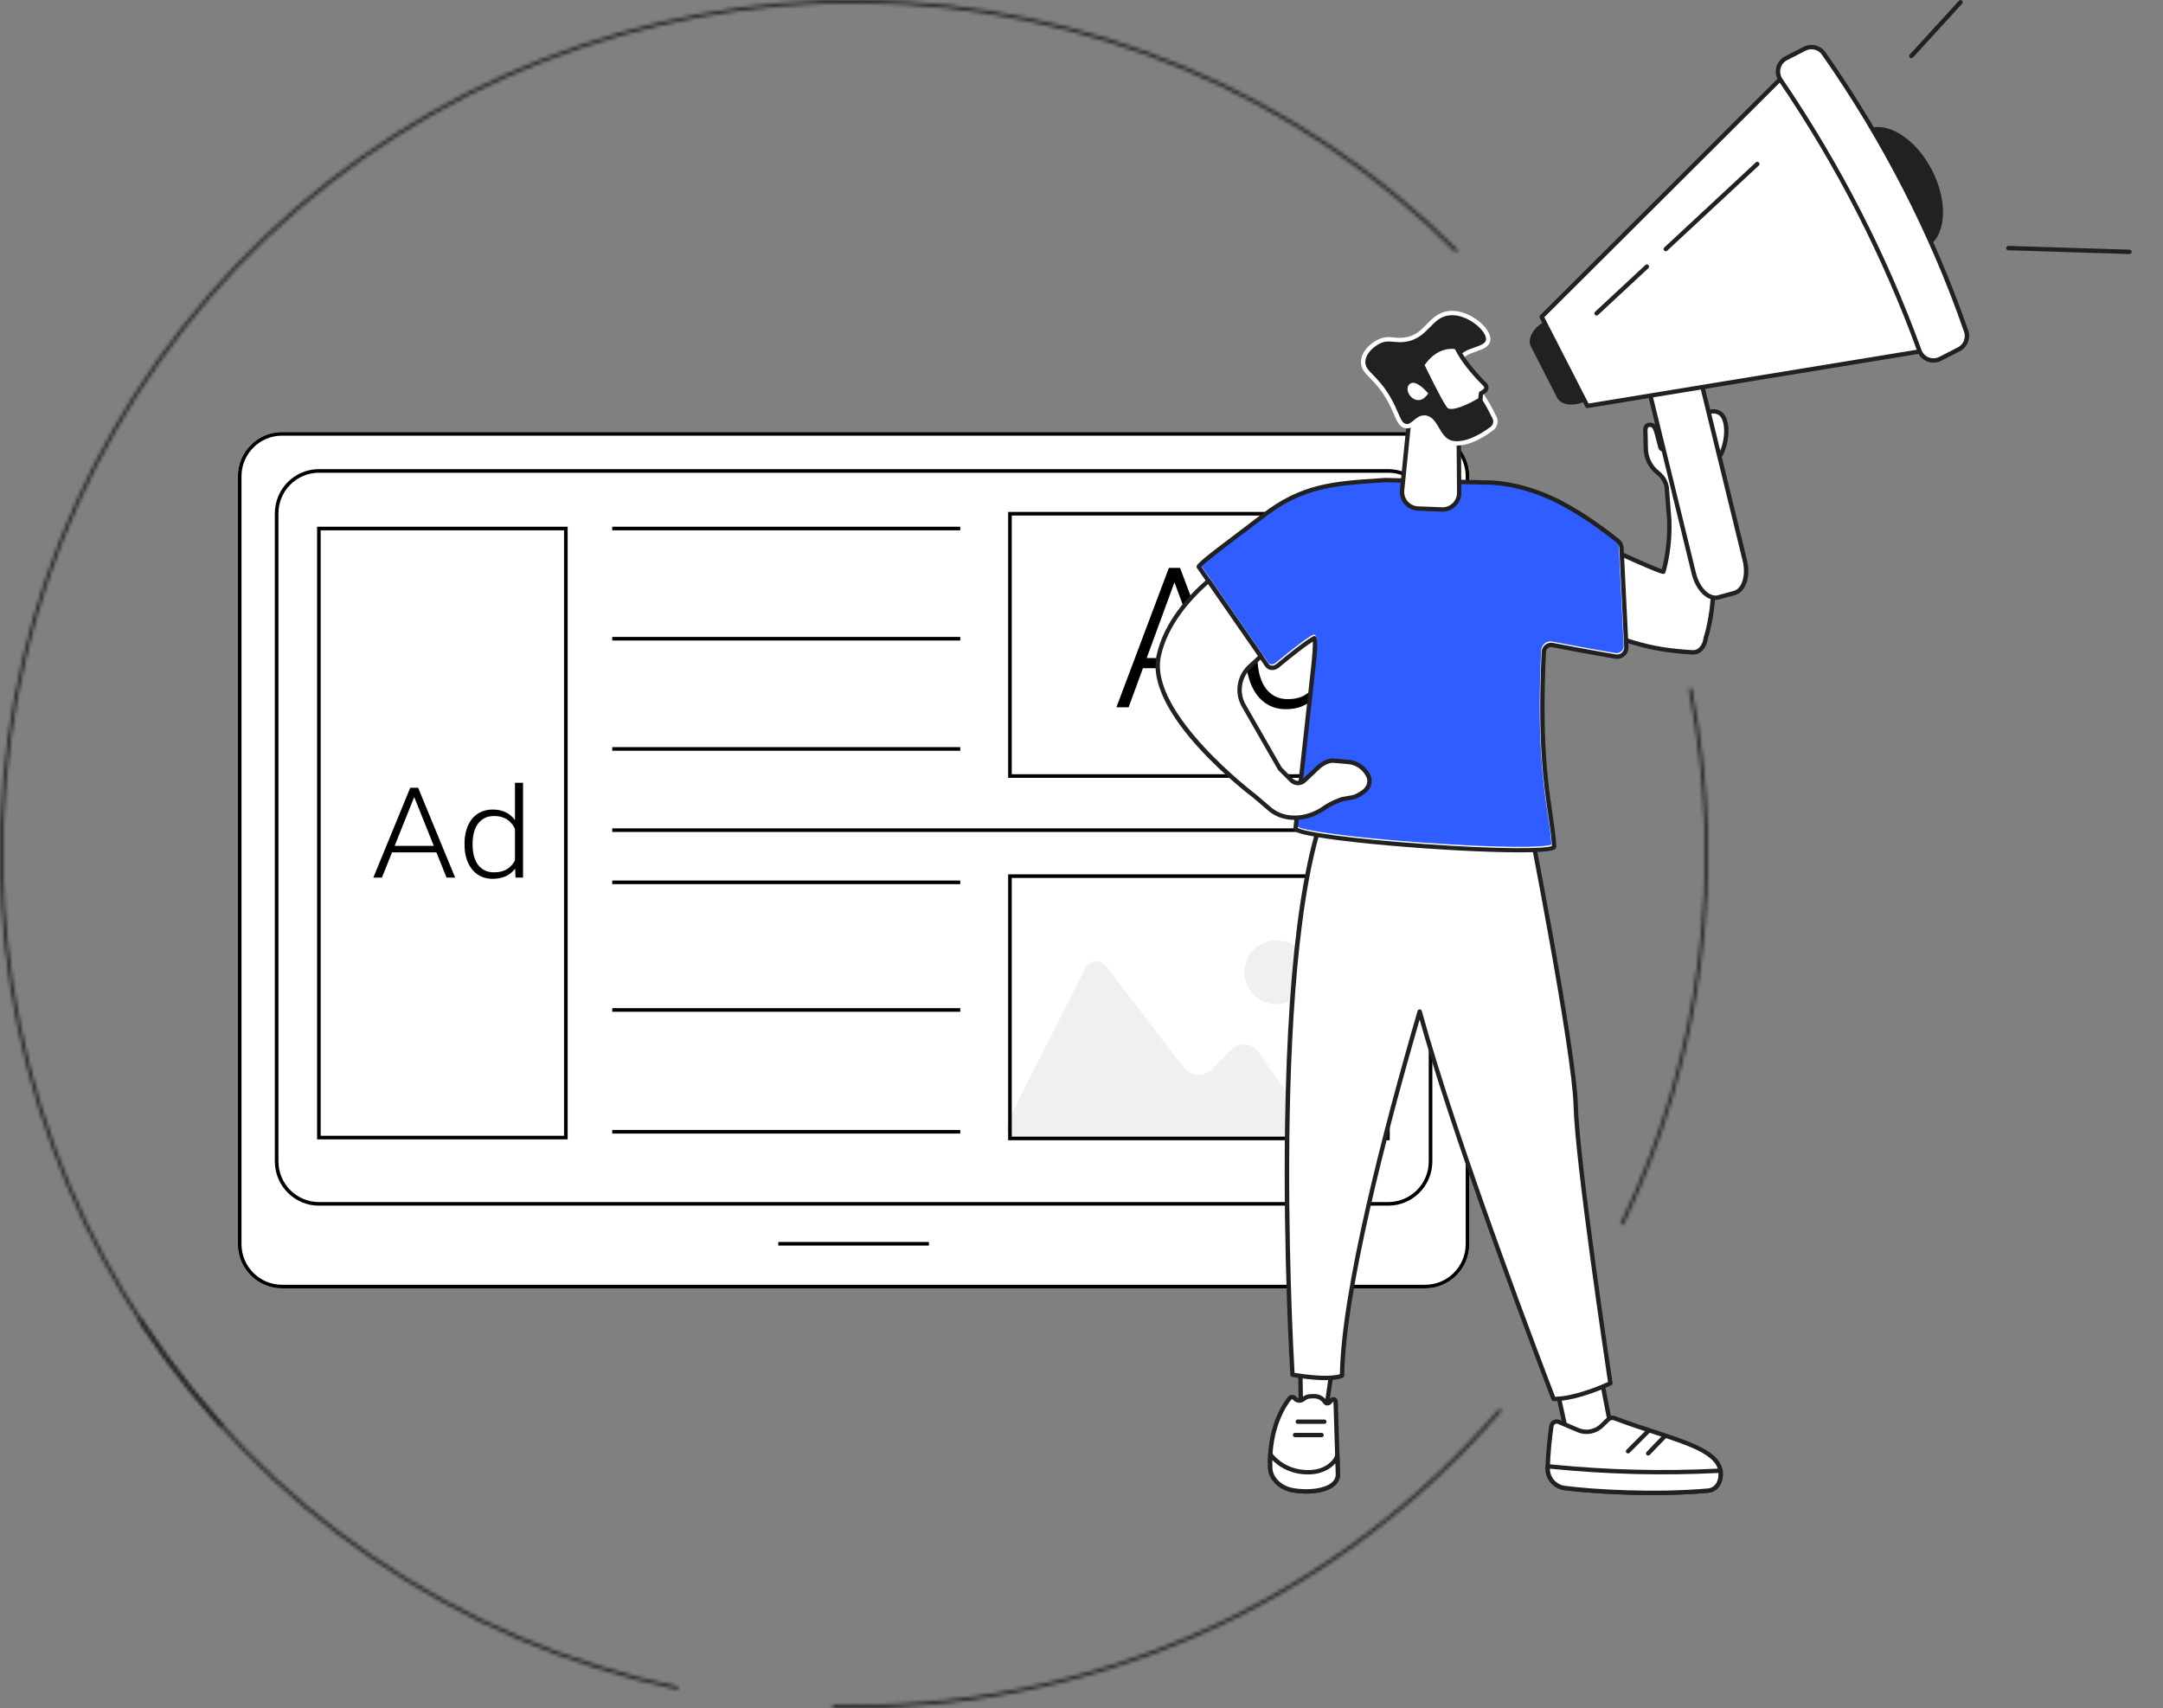 <svg width="599" height="473" viewBox="0 0 599 473" fill="none" xmlns="http://www.w3.org/2000/svg">
<rect x="0" y="0" width="599" height="473" fill="#808080" stroke="none"/>
<mask id="path-1-inside-1_109_12873" fill="white">
<path d="M403.731 69.269C360.101 25.64 301.148 0.788 239.451 0.018C177.754 -0.752 118.2 22.621 73.495 65.148C28.79 107.675 2.475 165.99 0.166 227.648C-2.144 289.307 19.735 349.426 61.133 395.178L61.776 394.597C20.529 349.012 -1.269 289.113 1.032 227.681C3.332 166.248 29.551 108.147 74.092 65.776C118.633 23.404 177.97 0.118 239.44 0.885C300.911 1.652 359.648 26.412 403.118 69.882L403.731 69.269Z"/>
</mask>
<path d="M403.731 69.269C360.101 25.64 301.148 0.788 239.451 0.018C177.754 -0.752 118.2 22.621 73.495 65.148C28.79 107.675 2.475 165.99 0.166 227.648C-2.144 289.307 19.735 349.426 61.133 395.178L61.776 394.597C20.529 349.012 -1.269 289.113 1.032 227.681C3.332 166.248 29.551 108.147 74.092 65.776C118.633 23.404 177.97 0.118 239.44 0.885C300.911 1.652 359.648 26.412 403.118 69.882L403.731 69.269Z" stroke="#212121" stroke-width="2" mask="url(#path-1-inside-1_109_12873)"/>
<mask id="path-2-inside-2_109_12873" fill="white">
<path d="M38.355 365.616C55.311 391.637 77.226 414.063 102.849 431.614C128.472 449.166 157.301 461.498 187.689 467.908L187.868 467.061C157.591 460.674 128.867 448.387 103.338 430.9C77.81 413.413 55.975 391.068 39.081 365.143L38.355 365.616Z"/>
</mask>
<path d="M38.355 365.616C55.311 391.637 77.226 414.063 102.849 431.614C128.472 449.166 157.301 461.498 187.689 467.908L187.868 467.061C157.591 460.674 128.867 448.387 103.338 430.9C77.81 413.413 55.975 391.068 39.081 365.143L38.355 365.616Z" stroke="#212121" stroke-width="2" mask="url(#path-2-inside-2_109_12873)"/>
<mask id="path-3-inside-3_109_12873" fill="white">
<path d="M449.546 339.181C471.797 293.016 478.449 240.873 468.503 190.6L467.653 190.768C477.563 240.857 470.935 292.809 448.766 338.805L449.546 339.181Z"/>
</mask>
<path d="M449.546 339.181C471.797 293.016 478.449 240.873 468.503 190.6L467.653 190.768C477.563 240.857 470.935 292.809 448.766 338.805L449.546 339.181Z" stroke="#212121" stroke-width="2" mask="url(#path-3-inside-3_109_12873)"/>
<mask id="path-4-inside-4_109_12873" fill="white">
<path d="M230.612 472.927C265.652 473.799 300.447 466.873 332.481 452.648C364.516 438.423 392.987 417.255 415.837 390.677L415.18 390.112C392.414 416.593 364.047 437.683 332.13 451.856C300.213 466.029 265.545 472.93 230.634 472.061L230.612 472.927Z"/>
</mask>
<path d="M230.612 472.927C265.652 473.799 300.447 466.873 332.481 452.648C364.516 438.423 392.987 417.255 415.837 390.677L415.18 390.112C392.414 416.593 364.047 437.683 332.13 451.856C300.213 466.029 265.545 472.93 230.634 472.061L230.612 472.927Z" stroke="#212121" stroke-width="2" mask="url(#path-4-inside-4_109_12873)"/>
<path d="M78.09 120.144H394.682C401.15 120.144 406.393 125.405 406.393 131.894V344.517C406.393 351.007 401.15 356.267 394.682 356.267H78.09C71.622 356.267 66.379 351.007 66.379 344.517V131.894C66.379 125.405 71.622 120.144 78.09 120.144Z" fill="white" stroke="white"/>
<path d="M78.09 120.144H394.682C401.15 120.144 406.393 125.405 406.393 131.894V344.517C406.393 351.007 401.15 356.267 394.682 356.267H78.09C71.622 356.267 66.379 351.007 66.379 344.517V131.894C66.379 125.405 71.622 120.144 78.09 120.144Z" stroke="black"/>
<path d="M88.322 130.411H384.45C390.918 130.411 396.161 135.672 396.161 142.162V321.614C396.161 328.103 390.918 333.364 384.45 333.364H88.322C81.855 333.364 76.612 328.103 76.612 321.614V142.162C76.612 135.672 81.855 130.411 88.322 130.411Z" stroke="black"/>
<path d="M88.309 146.355H156.7V315.009H88.309V146.355Z" stroke="black"/>
<path d="M115.143 219.615L105.768 243.013H103.387L113.617 218.128H115.272L115.143 219.615ZM123.66 243.013L114.268 219.615L114.137 218.128H115.793L126.041 243.013H123.66ZM121.987 234.228V236.039H107.609V234.228H121.987ZM142.613 239.423V216.76H144.845V243.013H142.762L142.613 239.423ZM128.645 233.954V233.595C128.645 232.159 128.825 230.867 129.184 229.716C129.544 228.553 130.059 227.562 130.728 226.742C131.41 225.91 132.229 225.277 133.183 224.844C134.138 224.4 135.216 224.178 136.42 224.178C137.597 224.178 138.638 224.354 139.544 224.708C140.449 225.061 141.224 225.568 141.869 226.229C142.526 226.89 143.053 227.676 143.45 228.587C143.859 229.499 144.156 230.513 144.343 231.63V236.194C144.194 237.241 143.921 238.205 143.524 239.082C143.127 239.948 142.601 240.706 141.944 241.355C141.286 241.993 140.493 242.489 139.563 242.842C138.645 243.184 137.585 243.355 136.382 243.355C135.192 243.355 134.12 243.127 133.165 242.671C132.21 242.215 131.398 241.571 130.728 240.74C130.059 239.897 129.544 238.899 129.184 237.749C128.825 236.598 128.645 235.333 128.645 233.954ZM130.877 233.595V233.954C130.877 235.037 130.994 236.039 131.231 236.963C131.466 237.886 131.825 238.688 132.309 239.373C132.792 240.056 133.406 240.591 134.151 240.979C134.894 241.366 135.775 241.56 136.791 241.56C138.069 241.56 139.141 241.338 140.009 240.894C140.877 240.438 141.571 239.84 142.092 239.099C142.613 238.347 142.991 237.527 143.227 236.637V231.322C143.078 230.719 142.86 230.103 142.576 229.476C142.291 228.85 141.9 228.274 141.404 227.75C140.92 227.214 140.301 226.787 139.544 226.468C138.8 226.138 137.895 225.972 136.828 225.972C135.8 225.972 134.912 226.167 134.169 226.554C133.425 226.941 132.805 227.482 132.309 228.178C131.825 228.861 131.466 229.665 131.231 230.587C130.994 231.51 130.877 232.513 130.877 233.595Z" fill="black"/>
<path d="M279.688 242.613H384.354V315.252H279.688V242.613Z" stroke="black"/>
<path d="M348.58 291.451C346.652 288.697 343.176 288.399 340.811 290.794L335.672 296C333.308 298.392 329.738 298.164 327.695 295.496L306.691 268.032C304.646 265.36 301.764 265.629 300.25 268.633L279.368 310.023C277.854 313.023 279.35 315.46 282.71 315.46H320.124H359.283C362.644 315.46 363.803 313.224 361.883 310.467L348.58 291.451Z" fill="black" fill-opacity="0.06"/>
<path d="M351.432 277.827C346.684 276.706 343.745 271.949 344.866 267.202C345.987 262.454 350.744 259.515 355.491 260.636C360.239 261.757 363.179 266.514 362.058 271.262C360.937 276.009 356.179 278.949 351.432 277.827Z" fill="black" fill-opacity="0.06"/>
<path d="M383.178 229.879H169.549" stroke="black"/>
<path d="M265.925 146.355H169.551" stroke="black"/>
<path d="M265.925 176.873H169.551" stroke="black"/>
<path d="M265.925 207.391H169.551" stroke="black"/>
<path d="M265.925 244.335H169.551" stroke="black"/>
<path d="M265.925 279.672H169.551" stroke="black"/>
<path d="M265.925 313.403H169.551" stroke="black"/>
<path d="M257.245 344.421H215.528" stroke="black"/>
<path d="M279.688 142.258H384.354V214.897H279.688V142.258Z" stroke="black"/>
<path d="M325.865 159.563L312.548 195.857H309.167L323.698 157.257H326.05L325.865 159.563ZM337.966 195.857L324.623 159.563L324.438 157.257H326.79L341.348 195.857H337.966ZM335.588 182.23V185.04H315.164V182.23H335.588ZM364.89 190.29V155.136H368.06V195.857H365.101L364.89 190.29ZM345.047 181.806V181.249C345.047 179.022 345.302 177.016 345.813 175.231C346.324 173.429 347.055 171.891 348.006 170.618C348.975 169.328 350.138 168.347 351.494 167.676C352.85 166.986 354.383 166.642 356.091 166.642C357.764 166.642 359.244 166.916 360.53 167.464C361.816 168.012 362.917 168.798 363.833 169.823C364.766 170.848 365.515 172.068 366.079 173.482C366.66 174.896 367.083 176.469 367.347 178.201V185.279C367.135 186.905 366.748 188.398 366.185 189.759C365.621 191.103 364.872 192.278 363.939 193.285C363.005 194.275 361.878 195.044 360.556 195.592C359.253 196.122 357.747 196.387 356.038 196.387C354.347 196.387 352.824 196.034 351.467 195.327C350.111 194.62 348.957 193.621 348.006 192.331C347.055 191.023 346.324 189.477 345.813 187.692C345.302 185.906 345.047 183.945 345.047 181.806ZM348.218 181.249V181.806C348.218 183.485 348.385 185.04 348.72 186.472C349.054 187.904 349.565 189.15 350.252 190.21C350.939 191.271 351.811 192.101 352.868 192.702C353.925 193.303 355.175 193.603 356.62 193.603C358.434 193.603 359.958 193.259 361.19 192.57C362.424 191.863 363.41 190.935 364.15 189.786C364.89 188.619 365.427 187.347 365.762 185.968V177.723C365.55 176.787 365.242 175.832 364.837 174.86C364.431 173.888 363.876 172.996 363.172 172.183C362.485 171.352 361.605 170.689 360.53 170.194C359.473 169.682 358.188 169.426 356.672 169.426C355.211 169.426 353.951 169.726 352.894 170.327C351.837 170.928 350.957 171.767 350.252 172.845C349.565 173.906 349.054 175.152 348.72 176.583C348.385 178.015 348.218 179.57 348.218 181.249Z" fill="black"/>
<g clip-path="url(#clip0_109_12873)">
<path d="M426.74 364.508L434.043 397.743L446.714 398.402L439.721 362.428L426.74 364.508Z" fill="white"/>
<path d="M446.714 399.007C446.704 399.007 446.693 399.007 446.683 399.007L434.012 398.347C433.739 398.334 433.512 398.138 433.454 397.872L426.151 364.637C426.114 364.476 426.148 364.304 426.241 364.167C426.333 364.03 426.481 363.938 426.645 363.911L439.625 361.832C439.948 361.779 440.252 361.993 440.315 362.312L447.309 398.286C447.346 398.468 447.293 398.656 447.172 398.798C447.055 398.933 446.889 399.007 446.714 399.007ZM434.535 397.165L445.974 397.761L439.24 363.117L427.47 365.004L434.535 397.165Z" fill="#212121"/>
<path d="M429.63 394.914C429.26 397.521 428.665 402.352 428.615 406.688C428.583 409.408 430.631 411.704 433.335 412.052C440.984 413.031 458.331 414.103 473.106 412.765C474.119 412.673 475.908 411.939 476.405 409.416C478.078 400.951 463.321 398.877 447.146 392.737C446.511 392.497 445.795 392.639 445.309 393.109L443.564 394.795C441.82 396.481 439.229 396.961 436.996 396.009L431.691 393.75C430.787 393.365 429.767 393.943 429.63 394.914Z" fill="white"/>
<path d="M457.713 414C447.777 414 438.508 413.322 433.258 412.652C430.232 412.264 427.975 409.696 428.009 406.683C428.059 402.287 428.67 397.371 429.029 394.832C429.122 394.18 429.503 393.624 430.076 393.302C430.65 392.98 431.324 392.943 431.929 393.199L437.234 395.457C439.25 396.318 441.571 395.888 443.146 394.365L444.891 392.679C445.541 392.051 446.511 391.853 447.365 392.175C451.142 393.608 454.771 394.798 458.278 395.946C469.511 399.624 478.384 402.529 476.999 409.535C476.481 412.153 474.61 413.237 473.162 413.369C468.142 413.818 462.838 414 457.713 414ZM430.227 394.998C429.873 397.508 429.267 402.366 429.22 406.696C429.193 409.1 430.996 411.145 433.414 411.454C441.32 412.467 458.4 413.493 473.053 412.163C473.426 412.129 475.313 411.831 475.813 409.3C476.989 403.342 468.983 400.722 457.9 397.091C454.377 395.938 450.735 394.745 446.931 393.302C446.516 393.143 446.043 393.238 445.729 393.544L443.984 395.231C442.06 397.091 439.224 397.616 436.758 396.566L431.453 394.307C431.197 394.199 430.911 394.215 430.671 394.352C430.428 394.486 430.266 394.721 430.227 394.998Z" fill="#212121"/>
<path d="M428.625 406.036C428.625 406.036 428.617 406.477 428.615 406.688C428.583 409.408 430.631 411.704 433.335 412.052C440.984 413.031 458.331 414.103 473.106 412.765C474.119 412.673 475.908 411.939 476.405 409.416C476.558 408.643 476.463 407.25 476.463 407.25L475.414 407.303C460.483 408.039 445.517 407.68 430.637 406.234L428.625 406.036Z" fill="white"/>
<path d="M457.713 414C447.777 414 438.508 413.322 433.258 412.651C430.232 412.264 427.975 409.696 428.009 406.683L428.02 406.026C428.022 405.857 428.096 405.698 428.223 405.588C428.35 405.477 428.514 405.424 428.683 405.437L430.697 405.632C445.499 407.071 460.535 407.432 475.384 406.698L476.434 406.646C476.748 406.625 477.044 406.881 477.066 407.208C477.071 407.268 477.163 408.691 476.997 409.53C476.479 412.147 474.607 413.232 473.159 413.364C468.142 413.818 462.838 414 457.713 414ZM429.22 406.698C429.196 409.1 430.996 411.142 433.414 411.451C441.32 412.464 458.4 413.491 473.053 412.161C473.426 412.126 475.313 411.828 475.813 409.298C475.887 408.928 475.895 408.345 475.884 407.881L475.445 407.902C460.535 408.635 445.441 408.274 430.581 406.83L429.22 406.698Z" fill="#212121"/>
<path d="M450.856 402.479C450.7 402.479 450.547 402.421 450.428 402.302C450.193 402.068 450.193 401.685 450.428 401.45L456.103 395.782C456.338 395.547 456.721 395.547 456.956 395.782C457.192 396.017 457.192 396.4 456.956 396.634L451.282 402.302C451.165 402.421 451.012 402.479 450.856 402.479Z" fill="#212121"/>
<path d="M456.433 403.068C456.283 403.068 456.132 403.012 456.013 402.899C455.773 402.667 455.765 402.287 455.997 402.046L460.533 397.344C460.765 397.104 461.149 397.096 461.387 397.328C461.627 397.561 461.635 397.941 461.402 398.181L456.867 402.883C456.751 403.007 456.592 403.068 456.433 403.068Z" fill="#212121"/>
<path d="M370.307 368.949L367.143 391.125H360.292L359.912 369.316L370.307 368.949Z" fill="white"/>
<path d="M367.143 391.729H360.292C359.962 391.729 359.695 391.465 359.687 391.135L359.306 369.323C359.301 368.994 359.56 368.722 359.89 368.711L370.288 368.344C370.465 368.329 370.64 368.41 370.759 368.542C370.878 368.674 370.933 368.854 370.907 369.031L367.743 391.207C367.698 391.51 367.444 391.729 367.143 391.729ZM360.887 390.523H366.62L369.609 369.577L360.527 369.896L360.887 390.523Z" fill="#212121"/>
<path d="M358.257 412.712C354.189 412.045 351.897 409.129 351.773 406.619C351.4 399.157 353.378 392.064 357.081 387.248C357.485 386.723 358.294 386.768 358.648 387.328L358.746 387.415C359.385 387.995 360.334 387.956 360.992 387.396C361.534 386.934 362.232 386.663 362.977 386.652L364.013 386.636C365.174 386.62 366.321 387.267 366.929 388.233C367.212 388.681 367.862 388.708 368.216 388.312L368.803 387.655C369.202 387.272 369.865 387.541 369.881 388.093L370.516 408.511C370.204 412.512 363.58 413.586 358.257 412.712Z" fill="white"/>
<path d="M361.738 413.594C360.501 413.594 359.277 413.491 358.159 413.306C353.753 412.583 351.308 409.409 351.171 406.648C350.793 399.065 352.772 391.858 356.602 386.879C356.912 386.478 357.401 386.264 357.905 386.277C358.386 386.299 358.83 386.541 359.111 386.929L359.156 386.969C359.552 387.328 360.16 387.314 360.604 386.937C361.265 386.378 362.105 386.061 362.97 386.048L364.003 386.032C364.019 386.032 364.037 386.032 364.056 386.032C365.396 386.032 366.718 386.766 367.439 387.913C367.468 387.958 367.51 387.982 367.569 387.987C367.643 387.99 367.714 387.966 367.762 387.911L368.348 387.254C368.74 386.876 369.247 386.779 369.71 386.966C370.169 387.153 370.468 387.578 370.481 388.074L371.116 408.493C371.116 408.514 371.116 408.538 371.113 408.559C371.021 409.762 370.442 410.791 369.392 411.612C367.587 413.029 364.629 413.594 361.738 413.594ZM358.355 412.116C362.462 412.789 366.696 412.192 368.65 410.665C369.411 410.068 369.834 409.34 369.908 408.498L369.273 388.114L368.663 388.716C368.364 389.051 367.918 389.23 367.466 389.191C367.027 389.154 366.644 388.921 366.414 388.555C365.917 387.766 364.97 387.241 364.053 387.241C364.043 387.241 364.029 387.241 364.019 387.241L362.985 387.256C362.399 387.264 361.83 387.478 361.384 387.858C360.472 388.631 359.19 388.636 358.339 387.863L358.241 387.776C358.201 387.739 358.167 387.7 358.138 387.652C358.048 387.51 357.905 387.489 357.85 387.486C357.786 387.489 357.654 387.496 357.562 387.618C353.904 392.373 352.017 399.289 352.381 406.59C352.49 408.865 354.58 411.496 358.355 412.116Z" fill="#212121"/>
<path d="M370.341 403.052C370.225 403.498 370.037 403.928 369.768 404.303C368.853 405.577 366.353 408.071 361.014 407.638C354.689 407.123 351.792 402.73 351.792 402.73C351.715 404.01 351.707 405.308 351.773 406.622C351.897 409.131 354.189 412.047 358.257 412.715C363.58 413.588 370.204 412.514 370.513 408.517L370.341 403.052Z" fill="white"/>
<path d="M361.738 413.594C360.501 413.594 359.277 413.491 358.159 413.306C353.753 412.583 351.308 409.409 351.171 406.648C351.105 405.329 351.11 403.997 351.189 402.69C351.205 402.432 351.385 402.21 351.636 402.144C351.887 402.076 352.154 402.178 352.297 402.395C352.323 402.434 355.127 406.553 361.064 407.034C366.001 407.443 368.327 405.274 369.279 403.949C369.493 403.651 369.654 403.297 369.757 402.899C369.831 402.609 370.109 402.419 370.41 402.45C370.709 402.485 370.939 402.733 370.946 403.031L371.116 408.493C371.116 408.514 371.116 408.538 371.113 408.559C371.02 409.762 370.442 410.791 369.392 411.612C367.587 413.029 364.629 413.594 361.738 413.594ZM352.336 404.308C352.326 405.068 352.339 405.83 352.376 406.588C352.49 408.865 354.58 411.496 358.355 412.116C362.462 412.789 366.696 412.192 368.65 410.665C369.411 410.068 369.834 409.34 369.908 408.498L369.805 405.221C368.602 406.58 365.927 408.641 360.963 408.237C356.539 407.878 353.732 405.725 352.336 404.308Z" fill="#212121"/>
<path d="M365.983 397.991H358.637C358.304 397.991 358.032 397.722 358.032 397.386C358.032 397.051 358.302 396.782 358.637 396.782H365.983C366.316 396.782 366.588 397.051 366.588 397.386C366.588 397.722 366.318 397.991 365.983 397.991Z" fill="#212121"/>
<path d="M366.746 394.294H359.401C359.068 394.294 358.796 394.025 358.796 393.69C358.796 393.357 359.065 393.085 359.401 393.085H366.746C367.079 393.085 367.352 393.354 367.352 393.69C367.349 394.025 367.079 394.294 366.746 394.294Z" fill="#212121"/>
<path d="M445.966 383.056C445.966 383.056 436.786 322.383 436.369 306.213C435.951 290.043 422.622 223.034 422.622 223.034L411.201 222.232C411.938 220.024 412.345 218.818 412.345 218.818L370.645 216.408C349.799 250.335 357.929 380.694 357.929 380.694C369.21 382.533 371.652 380.929 371.652 380.929C371.953 358.193 382.753 315.828 393.151 280.108C403.853 319.182 430.239 387.399 430.239 387.399C436.863 387.436 445.966 383.056 445.966 383.056Z" fill="white"/>
<path d="M430.321 388.003C430.292 388.003 430.266 388.003 430.24 388.003C429.991 388.003 429.769 387.847 429.679 387.618C429.42 386.948 404.07 321.285 393.141 282.324C383.639 315.158 372.561 358.14 372.26 380.939C372.257 381.14 372.154 381.327 371.988 381.435C371.718 381.612 369.025 383.113 357.836 381.29C357.559 381.245 357.348 381.013 357.332 380.733C357.311 380.406 355.304 347.699 355.87 311.266C356.631 262.278 361.431 230.259 370.135 216.094C370.251 215.904 370.465 215.791 370.685 215.807L412.385 218.216C412.573 218.226 412.747 218.324 412.85 218.482C412.956 218.638 412.983 218.836 412.922 219.013C412.922 219.013 412.605 219.95 412.023 221.686L422.667 222.433C422.939 222.451 423.164 222.649 423.217 222.918C423.349 223.588 436.562 290.161 436.977 306.197C437.389 322.145 446.474 382.359 446.566 382.966C446.606 383.227 446.471 383.486 446.23 383.599C445.855 383.778 436.995 388.003 430.321 388.003ZM393.154 279.506C393.157 279.506 393.157 279.506 393.159 279.506C393.429 279.509 393.667 279.691 393.738 279.949C403.893 317.024 428.495 381.179 430.657 386.792C436.237 386.668 443.527 383.504 445.303 382.697C444.465 377.118 436.163 321.517 435.766 306.226C435.372 290.984 423.288 229.51 422.12 223.604L411.159 222.834C410.974 222.821 410.802 222.723 410.699 222.567C410.596 222.412 410.569 222.219 410.628 222.042C411.024 220.852 411.325 219.952 411.521 219.374L370.975 217.031C351.329 249.836 358 371.474 358.505 380.174C366.961 381.509 370.167 380.823 371.055 380.528C371.486 357.016 382.978 312.902 392.572 279.939C392.649 279.683 392.884 279.506 393.154 279.506Z" fill="#212121"/>
<path d="M441.29 149.933C441.29 149.933 460.477 158.82 460.622 158.332C461.188 156.417 462.546 150.983 462.269 143.964L461.563 135.003C461.336 133.378 460.424 131.958 459.131 130.945C457.012 129.288 455.793 126.781 455.761 124.145L455.677 120.115C455.674 119.485 455.288 117.487 457.054 117.635C458.391 117.746 458.534 118.815 459.779 123.733C460.392 126.158 465.427 121.955 467.753 118.524C469.265 116.295 473.111 112.748 476.058 114.273C478.624 115.603 478.661 121.656 476.555 125.849C476.476 126.005 473.735 130.129 472.778 131.858C471.707 133.795 471.34 136.035 471.734 138.209C472.654 143.286 473.798 150.226 473.798 150.226C476.082 166.225 472.376 176.621 472.376 176.621C472.294 177.294 472.128 177.962 471.821 178.569C471.092 180.01 469.942 180.825 468.417 180.619C468.367 180.611 462.25 180.382 456.285 178.983C449.645 177.426 443.085 174.682 443.027 174.669C443.03 174.669 440.714 153.356 441.29 149.933Z" fill="white"/>
<path d="M468.882 181.255C468.705 181.255 468.522 181.242 468.337 181.218H468.316C466.788 181.144 461.399 180.804 456.15 179.572C450.647 178.281 445.099 176.149 442.969 175.294L442.829 175.239C442.612 175.162 442.453 174.967 442.429 174.735C442.334 173.861 440.114 153.298 440.696 149.836C440.727 149.651 440.844 149.49 441.01 149.403C441.177 149.313 441.375 149.31 441.547 149.39C447.843 152.305 457.879 156.847 460.194 157.638C460.82 155.348 461.92 150.337 461.666 143.993L460.96 135.056C460.767 133.686 459.982 132.383 458.759 131.428C456.504 129.665 455.19 127.016 455.156 124.161L455.072 120.137C455.072 120.057 455.064 119.968 455.058 119.865C455.016 119.224 454.947 118.152 455.613 117.503C455.978 117.147 456.48 116.988 457.104 117.044C458.756 117.181 459.031 118.284 460.062 122.393L460.366 123.596C460.424 123.825 460.506 123.841 460.569 123.852C461.65 124.029 465.163 121.282 467.254 118.194C469.03 115.577 473.063 112.051 476.335 113.745C479.401 115.334 479.259 121.817 477.094 126.126C477.062 126.192 477.002 126.287 476.502 127.053C475.624 128.401 473.994 130.913 473.304 132.159C472.305 133.966 471.956 136.08 472.323 138.112C473.232 143.136 474.38 150.068 474.39 150.136C476.602 165.636 473.304 175.785 472.965 176.767C472.865 177.55 472.661 178.25 472.358 178.849C471.567 180.413 470.343 181.255 468.882 181.255ZM443.59 174.241C445.81 175.128 451.146 177.157 456.425 178.395C461.574 179.603 466.873 179.936 468.374 180.012C468.454 180.015 468.496 180.02 468.501 180.02C469.685 180.178 470.621 179.601 471.284 178.294C471.533 177.806 471.697 177.218 471.779 176.55C471.784 176.505 471.795 176.46 471.81 176.418C471.847 176.315 475.434 165.956 473.203 150.311C473.193 150.255 472.048 143.331 471.142 138.317C470.724 136.014 471.121 133.615 472.252 131.568C472.96 130.285 474.607 127.749 475.492 126.388C475.783 125.939 475.987 125.63 476.029 125.556C478.04 121.548 477.919 115.912 475.783 114.806C473.137 113.437 469.508 117.018 468.258 118.862C466.392 121.614 462.388 125.374 460.363 125.031C459.771 124.928 459.356 124.519 459.195 123.884L458.891 122.68C457.931 118.854 457.744 118.303 457.006 118.239C456.745 118.218 456.562 118.258 456.462 118.358C456.192 118.622 456.242 119.377 456.266 119.783C456.274 119.915 456.282 120.028 456.282 120.118L456.367 124.139C456.396 126.633 457.54 128.939 459.504 130.475C460.976 131.626 461.92 133.206 462.16 134.924L462.871 143.922C463.154 151.015 461.798 156.485 461.201 158.506C461.151 158.675 461.019 158.826 460.857 158.9C460.548 159.034 460.035 159.272 441.814 150.844C441.621 155.472 443.312 171.616 443.59 174.241Z" fill="#212121"/>
<path d="M449.04 151.685C449.005 150.96 448.664 150.284 448.099 149.828C446.061 148.173 440.725 144.007 434.365 140.373C427.348 136.362 418.887 133.496 410.802 133.594L383.617 132.94C370.489 133.834 361.127 134.059 349.862 142.795C343.717 147.561 331.532 156.34 332.008 156.997L350.874 184.21C351.591 185.205 352.899 185.126 353.848 184.35C356.451 182.221 360.841 178.564 363.905 176.745C364.468 176.413 363.955 182.332 363.884 182.978L358.788 229.346C358.365 232.565 430.609 237.75 430.398 234.391C429.724 223.565 425.923 214.569 427.525 180.508C427.583 179.281 428.712 178.387 429.919 178.619C433.393 179.292 440.355 180.616 447.393 181.809C449.008 182.084 450.462 180.793 450.383 179.157L449.04 151.685Z" fill="white"/>
<path d="M447.578 149.928C445.59 148.307 440.261 144.147 433.928 140.528C426.214 136.118 417.96 133.735 410.671 133.831L383.457 133.175L381.661 133.3C369.478 134.111 360.664 134.7 350.083 142.902C348.393 144.215 346.289 145.798 344.049 147.477C339.599 150.825 333.594 155.342 332.551 156.567L351.222 183.501C351.415 183.762 351.676 183.926 351.985 183.965C352.41 184.023 352.902 183.859 353.317 183.521L353.916 183.029C356.57 180.857 360.567 177.567 363.454 175.858C363.676 175.723 363.956 175.723 364.168 175.868C364.873 176.322 364.651 179.825 364.342 182.672L359.264 228.877C360.693 229.949 373.252 231.859 394.327 233.355C415.353 234.851 428.039 234.735 429.641 233.867C429.458 231.02 429.052 228.298 428.589 225.152C427.334 216.641 425.616 204.974 426.784 180.114C426.822 179.352 427.189 178.647 427.788 178.175C428.386 177.702 429.159 177.518 429.902 177.663C433.406 178.339 440.338 179.661 447.366 180.848C447.955 180.944 448.544 180.78 448.988 180.384C449.432 179.989 449.673 179.419 449.644 178.821L448.302 151.347C448.264 150.796 448.003 150.275 447.578 149.928Z" fill="#305DFF"/>
<path d="M420.811 236.033C401.99 236.033 362.552 232.79 358.722 230.233C358.217 229.895 358.151 229.523 358.185 229.267L363.281 182.912C363.408 181.754 363.598 178.962 363.556 177.669C360.818 179.413 357.25 182.337 354.829 184.326L354.231 184.817C353.56 185.369 352.738 185.625 351.979 185.527C351.329 185.443 350.777 185.108 350.385 184.564L331.508 157.343C330.945 156.562 331.252 156.073 343.471 146.883C345.702 145.205 347.808 143.621 349.489 142.318C360.366 133.884 369.326 133.288 381.73 132.462L383.575 132.338L410.815 132.99C418.293 132.908 426.764 135.333 434.664 139.848C441.082 143.516 446.463 147.722 448.48 149.361C449.175 149.925 449.598 150.762 449.643 151.659L450.985 179.131C451.033 180.094 450.644 181.015 449.923 181.653C449.201 182.292 448.242 182.566 447.293 182.405C440.252 181.21 433.313 179.893 429.803 179.213C429.404 179.136 428.989 179.236 428.669 179.487C428.344 179.74 428.149 180.123 428.128 180.537C426.965 205.286 428.675 216.881 429.922 225.346C430.401 228.589 430.813 231.388 430.998 234.354C431.011 234.56 430.956 234.951 430.446 235.244C429.486 235.795 425.902 236.033 420.811 236.033ZM359.406 229.246C360.836 230.32 373.397 232.225 394.47 233.726C415.496 235.225 428.178 235.109 429.785 234.238C429.597 231.391 429.195 228.665 428.73 225.52C427.475 217.005 425.754 205.344 426.922 180.479C426.959 179.717 427.324 179.009 427.924 178.537C428.521 178.067 429.291 177.883 430.036 178.025C433.541 178.703 440.468 180.02 447.496 181.213C448.086 181.313 448.678 181.144 449.122 180.748C449.569 180.353 449.809 179.783 449.78 179.186L448.437 151.714C448.411 151.16 448.149 150.643 447.721 150.295C445.728 148.674 440.405 144.516 434.067 140.893C426.351 136.483 418.1 134.098 410.81 134.196L383.604 133.541L381.812 133.663C369.625 134.475 360.818 135.061 350.232 143.268C348.546 144.576 346.434 146.162 344.201 147.843C339.75 151.192 333.744 155.707 332.698 156.931L351.371 183.862C351.562 184.126 351.821 184.284 352.135 184.324C352.555 184.379 353.055 184.213 353.465 183.875L354.062 183.384C356.713 181.21 360.717 177.925 363.598 176.218C363.823 176.086 364.098 176.086 364.315 176.228C365.023 176.685 364.801 180.184 364.487 183.036L359.406 229.246ZM359.388 229.396L359.385 229.412C359.388 229.407 359.388 229.401 359.388 229.396ZM332.497 156.646L332.507 156.662C332.505 156.657 332.502 156.651 332.497 156.646Z" fill="#212121"/>
<path d="M378.916 214.838C378.916 214.838 377.414 211.305 373.209 210.97L369.07 210.619C367.767 210.627 365.996 211.569 365.068 212.485L361.233 216.102C360.239 217.081 358.64 217.076 357.657 216.089L354.448 212.872L344.426 195.38C342.316 191.702 343.154 187.066 346.376 184.303C347.225 183.574 348.15 182.72 349.144 181.714L334.665 160.831C328.514 166.185 322.662 173.442 320.896 181.574C317.352 197.879 347.629 220.604 347.629 220.604L351.536 223.96C353.217 225.406 355.326 226.261 357.538 226.399L357.829 226.417C361.532 226.647 364.672 225.198 366.768 223.715C368.864 222.235 371.737 221.29 371.737 221.29C371.737 221.29 371.737 221.29 374.454 220.826C376.035 220.554 377.795 219.121 377.795 219.121C379.183 217.997 379.627 216.216 378.916 214.838Z" fill="white"/>
<path d="M358.598 227.045C358.333 227.045 358.064 227.037 357.789 227.019L357.501 227C355.17 226.855 352.91 225.939 351.139 224.417L347.232 221.06C346.016 220.15 316.72 197.94 320.304 181.445C322.279 172.357 328.987 164.971 334.268 160.375C334.397 160.261 334.569 160.211 334.741 160.232C334.913 160.253 335.066 160.346 335.164 160.488L349.643 181.371C349.809 181.609 349.78 181.933 349.577 182.139C348.633 183.092 347.69 183.973 346.772 184.759C343.767 187.335 343.003 191.675 344.954 195.079L354.937 212.503L358.088 215.662C358.836 216.414 360.057 216.416 360.813 215.672L364.658 212.046C365.658 211.06 367.587 210.025 369.07 210.015L373.264 210.368C377.649 210.717 379.315 214.231 379.468 214.58C380.311 216.237 379.782 218.295 378.173 219.591C378.099 219.651 376.275 221.124 374.557 221.419L371.887 221.878C371.536 221.997 368.983 222.892 367.122 224.208C365.573 225.298 362.494 227.042 358.598 227.045ZM334.553 161.734C329.497 166.233 323.328 173.223 321.486 181.704C318.063 197.449 347.692 219.899 347.991 220.124L351.927 223.504C353.499 224.855 355.505 225.668 357.575 225.797L357.863 225.815C361.769 226.058 364.899 224.295 366.413 223.224C368.557 221.707 371.422 220.76 371.541 220.72C371.57 220.709 371.599 220.704 371.628 220.699L374.345 220.234C375.514 220.034 376.952 219.029 377.406 218.659C378.572 217.72 378.968 216.266 378.379 215.121C378.374 215.107 378.366 215.094 378.36 215.081C378.305 214.949 376.933 211.878 373.161 211.577L369.02 211.226C367.952 211.236 366.316 212.11 365.494 212.92L361.648 216.546C360.432 217.749 358.444 217.738 357.229 216.519L354.02 213.305C353.983 213.268 353.951 213.226 353.922 213.178L343.899 195.686C341.663 191.781 342.538 186.804 345.979 183.854C346.757 183.187 347.557 182.448 348.358 181.653L334.553 161.734Z" fill="#212121"/>
<path d="M390.508 113.735L388.288 135.652C387.976 138.336 390.016 140.716 392.72 140.822L399.27 141.075C401.918 141.178 404.115 139.051 404.094 136.404L403.935 115.477L390.508 113.735Z" fill="white"/>
<path d="M399.458 141.682C399.386 141.682 399.318 141.682 399.246 141.677L392.697 141.423C391.24 141.368 389.861 140.7 388.914 139.595C387.966 138.489 387.519 137.027 387.688 135.581L389.906 113.674C389.921 113.513 390.003 113.363 390.13 113.263C390.257 113.16 390.421 113.115 390.585 113.136L404.009 114.875C404.308 114.914 404.533 115.168 404.535 115.469L404.694 136.396C404.707 137.842 404.141 139.194 403.1 140.202C402.114 141.162 400.827 141.682 399.458 141.682ZM391.047 114.413L388.891 135.713C388.758 136.85 389.091 137.948 389.834 138.811C390.574 139.674 391.608 140.175 392.747 140.217L399.297 140.471C400.415 140.513 401.467 140.112 402.265 139.336C403.066 138.56 403.502 137.521 403.491 136.41L403.335 116.007L391.047 114.413Z" fill="#212121"/>
<path d="M401.07 86.754C395.808 87.464 395.089 93.395 388.801 94.09C385.92 94.409 384.471 93.34 381.918 94.562C380.227 95.372 377.766 97.322 377.515 99.908C377.192 103.198 380.805 103.911 384.495 110.244C387.085 114.693 387.241 117.672 389.303 117.994C391.388 118.321 392.321 115.447 394.624 115.632C397.605 115.872 397.994 120.841 401.139 122.324C403.121 123.258 407.276 123.065 413.141 118.683C414.093 117.973 414.399 116.685 413.871 115.624C413.194 114.265 412.33 112.55 411.365 110.983C406.771 103.51 403.526 102.248 404.168 99.955C405.151 96.446 411.603 97.098 412.1 94.274C412.621 91.345 406.475 86.025 401.07 86.754Z" fill="#212121"/>
<path d="M403.489 123.377C402.17 123.377 401.305 123.071 400.885 122.873C399.23 122.094 398.284 120.485 397.446 119.065C396.585 117.601 395.839 116.337 394.579 116.236C393.664 116.157 393.016 116.709 392.261 117.342C391.444 118.026 390.524 118.796 389.213 118.596C387.587 118.34 386.937 116.843 386.041 114.769C385.542 113.611 384.918 112.17 383.974 110.553C382.333 107.734 380.729 106.075 379.439 104.742C377.856 103.106 376.711 101.924 376.915 99.853C377.184 97.098 379.637 94.989 381.659 94.021C383.372 93.2 384.648 93.322 386.002 93.451C386.826 93.53 387.677 93.612 388.737 93.493C391.827 93.153 393.437 91.501 395.139 89.754C396.688 88.166 398.289 86.524 400.991 86.157C404.665 85.659 408.537 87.749 410.741 90.039C412.206 91.559 412.919 93.145 412.7 94.382C412.401 96.079 410.548 96.723 408.759 97.346C407.001 97.958 405.183 98.589 404.755 100.119C404.503 101.014 405.045 101.705 406.642 103.573C407.963 105.117 409.774 107.23 411.883 110.666C412.843 112.226 413.694 113.904 414.415 115.355C415.073 116.677 414.69 118.282 413.506 119.165C408.957 122.567 405.627 123.377 403.489 123.377ZM394.407 115.02C394.494 115.02 394.584 115.023 394.674 115.031C396.561 115.184 397.539 116.843 398.488 118.45C399.273 119.78 400.082 121.158 401.4 121.778C403.354 122.701 407.371 122.242 412.782 118.2C413.501 117.664 413.733 116.693 413.334 115.891C412.623 114.463 411.788 112.814 410.855 111.297C408.793 107.943 407.02 105.869 405.725 104.357C404.123 102.483 403.155 101.354 403.592 99.794C404.189 97.657 406.407 96.887 408.362 96.206C409.89 95.673 411.333 95.171 411.51 94.171C411.658 93.327 411.045 92.095 409.869 90.873C407.876 88.804 404.414 86.909 401.155 87.35C398.866 87.659 397.475 89.084 396.006 90.593C394.312 92.329 392.393 94.301 388.869 94.689C387.688 94.818 386.731 94.728 385.888 94.649C384.606 94.528 383.594 94.43 382.182 95.106C380.784 95.776 378.352 97.554 378.117 99.966C377.969 101.483 378.799 102.341 380.308 103.9C381.572 105.207 383.306 106.998 385.021 109.943C385.999 111.624 386.639 113.102 387.151 114.286C388.016 116.287 388.473 117.255 389.401 117.4C390.13 117.516 390.667 117.102 391.486 116.416C392.266 115.759 393.149 115.02 394.407 115.02Z" fill="white"/>
<path d="M393.833 101.043C393.833 101.043 398.456 110.743 400.229 113.165C402.006 115.59 409.94 110.669 409.94 110.669L410.136 108.922L411.085 108.304C411.378 108.114 411.571 107.8 411.605 107.45C411.642 107.101 411.515 106.756 411.267 106.507C409.353 104.613 405.294 100.312 403.322 96.127C403.324 96.132 397.959 94.77 393.833 101.043Z" fill="white"/>
<path d="M401.916 114.437C400.999 114.437 400.224 114.178 399.746 113.524C397.959 111.083 393.479 101.702 393.291 101.304C393.201 101.114 393.215 100.89 393.331 100.713C397.642 94.156 403.24 95.488 403.475 95.549C403.65 95.594 403.795 95.712 403.874 95.876C405.835 100.037 410.001 104.402 411.698 106.085C412.078 106.463 412.266 106.985 412.211 107.515C412.155 108.048 411.867 108.521 411.418 108.814L410.707 109.275L410.543 110.74C410.522 110.925 410.419 111.088 410.26 111.186C409.192 111.846 404.826 114.437 401.916 114.437ZM394.528 101.095C395.332 102.768 399.175 110.703 400.718 112.811C401.688 114.133 406.272 112.186 409.372 110.312L409.533 108.859C409.554 108.679 409.652 108.518 409.805 108.421L410.754 107.803C410.897 107.711 410.987 107.56 411.005 107.394C411.021 107.225 410.963 107.062 410.842 106.943C408.722 104.842 404.918 100.758 402.907 96.67C401.85 96.507 397.853 96.272 394.528 101.095Z" fill="#212121"/>
<path d="M395.506 108.93C395.506 108.93 391.859 104.468 390.175 106.555C388.491 108.642 392.633 113.453 395.506 108.93Z" fill="white"/>
<path d="M456.145 105.892L469.109 158.936C470.201 163.251 473.251 166.153 475.918 165.42L480.311 164.211C482.98 163.478 484.257 159.385 483.165 155.071L470.201 102.027L456.145 105.892Z" fill="white"/>
<path d="M475.074 166.135C474.313 166.135 473.534 165.911 472.772 165.467C470.84 164.343 469.252 161.958 468.522 159.082L455.558 106.035C455.481 105.718 455.669 105.396 455.983 105.309L470.039 101.446C470.198 101.401 470.364 101.425 470.507 101.507C470.647 101.589 470.75 101.726 470.787 101.884L483.752 154.928C484.941 159.625 483.501 163.961 480.472 164.792L476.079 166C475.751 166.09 475.415 166.135 475.074 166.135ZM456.871 106.317L469.696 158.791C470.335 161.317 471.747 163.475 473.38 164.425C474.194 164.897 475.016 165.037 475.756 164.837L480.149 163.628C482.459 162.992 483.572 159.142 482.578 155.218L469.762 102.773L456.871 106.317Z" fill="#212121"/>
<path d="M423.949 95.942L431.231 110.143C432.351 112.331 436.057 112.674 439.503 110.909L428.159 88.785C424.715 90.553 422.828 93.754 423.949 95.942Z" fill="#212121"/>
<path d="M500.311 17.6L494.147 20.753L426.927 87.735L439.575 112.405L533.268 97.053L539.432 93.899L500.311 17.6Z" fill="white"/>
<path d="M439.575 113.009C439.35 113.009 439.141 112.885 439.038 112.682L426.388 88.012C426.269 87.78 426.314 87.495 426.499 87.311L493.719 20.329C493.764 20.284 493.814 20.247 493.87 20.218L500.034 17.065C500.176 16.991 500.343 16.977 500.496 17.028C500.649 17.078 500.776 17.186 500.848 17.326L539.971 93.625C540.122 93.923 540.005 94.285 539.709 94.438L533.546 97.591C533.49 97.62 533.429 97.638 533.369 97.649L439.675 113.001C439.641 113.007 439.606 113.009 439.575 113.009ZM427.665 87.851L439.913 111.737L533.078 96.472L538.62 93.635L500.047 18.413L494.507 21.247L427.665 87.851Z" fill="#212121"/>
<path d="M533.425 68.531C538.929 65.72 539.655 56.15 535.047 47.156C530.439 38.162 522.241 33.15 516.737 35.96C511.233 38.771 510.507 48.34 515.115 57.335C519.724 66.329 527.921 71.341 533.425 68.531Z" fill="#212121"/>
<path d="M542.461 96.731L537.315 99.364C535.092 100.502 532.383 99.428 531.532 97.082C521.998 70.826 509.219 45.835 493.096 22.144C491.695 20.083 492.406 17.265 494.626 16.131L499.767 13.5C501.609 12.558 503.866 13.117 505.05 14.811C521.927 38.95 535.082 64.575 544.486 91.693C545.162 93.644 544.298 95.791 542.461 96.731Z" fill="white"/>
<path d="M535.431 100.42C534.844 100.42 534.257 100.312 533.697 100.093C532.425 99.594 531.429 98.57 530.964 97.285C521.446 71.074 508.537 45.906 492.596 22.482C491.83 21.355 491.581 19.951 491.919 18.632C492.255 17.318 493.141 16.21 494.349 15.592L499.489 12.961C501.591 11.887 504.194 12.531 505.545 14.465C522.395 38.565 535.687 64.483 545.057 91.496C545.826 93.715 544.827 96.195 542.733 97.266L537.587 99.9C536.916 100.246 536.173 100.42 535.431 100.42ZM501.646 13.65C501.102 13.65 500.552 13.774 500.042 14.035L494.901 16.666C494.002 17.128 493.341 17.951 493.09 18.93C492.839 19.914 493.022 20.962 493.595 21.804C509.594 45.312 522.548 70.57 532.1 96.873C532.449 97.834 533.192 98.596 534.138 98.968C535.079 99.338 536.136 99.285 537.038 98.826L542.184 96.192C543.743 95.393 544.489 93.546 543.915 91.891C534.582 64.981 521.34 39.164 504.556 15.157C503.877 14.186 502.772 13.65 501.646 13.65Z" fill="#212121"/>
<path d="M442.136 87.382C441.975 87.382 441.814 87.316 441.695 87.189C441.467 86.946 441.481 86.564 441.726 86.337L455.656 73.388C455.899 73.162 456.282 73.175 456.509 73.418C456.737 73.66 456.723 74.043 456.48 74.27L442.551 87.218C442.432 87.326 442.284 87.382 442.136 87.382Z" fill="#212121"/>
<path d="M461.296 69.575C461.135 69.575 460.974 69.51 460.855 69.383C460.628 69.14 460.641 68.757 460.887 68.531L486.239 44.967C486.483 44.74 486.866 44.753 487.093 44.996C487.32 45.238 487.307 45.621 487.061 45.848L461.709 69.412C461.592 69.52 461.444 69.575 461.296 69.575Z" fill="#212121"/>
<path d="M529.311 16.12C529.166 16.12 529.021 16.067 528.904 15.962C528.659 15.737 528.64 15.355 528.865 15.109L542.493 0.198C542.717 -0.05 543.101 -0.066 543.346 0.158C543.592 0.382 543.611 0.765 543.386 1.01L529.758 15.922C529.639 16.054 529.475 16.12 529.311 16.12Z" fill="#212121"/>
<path d="M589.712 70.349C589.707 70.349 589.699 70.349 589.694 70.349L556.15 69.301C555.817 69.291 555.555 69.013 555.563 68.678C555.574 68.346 555.854 68.085 556.187 68.093L589.731 69.14C590.064 69.151 590.326 69.428 590.318 69.763C590.307 70.09 590.037 70.349 589.712 70.349Z" fill="#212121"/>
</g>
<defs>
<clipPath id="clip0_109_12873">
<rect width="279" height="414" fill="white" transform="translate(320)"/>
</clipPath>
</defs>
</svg>
